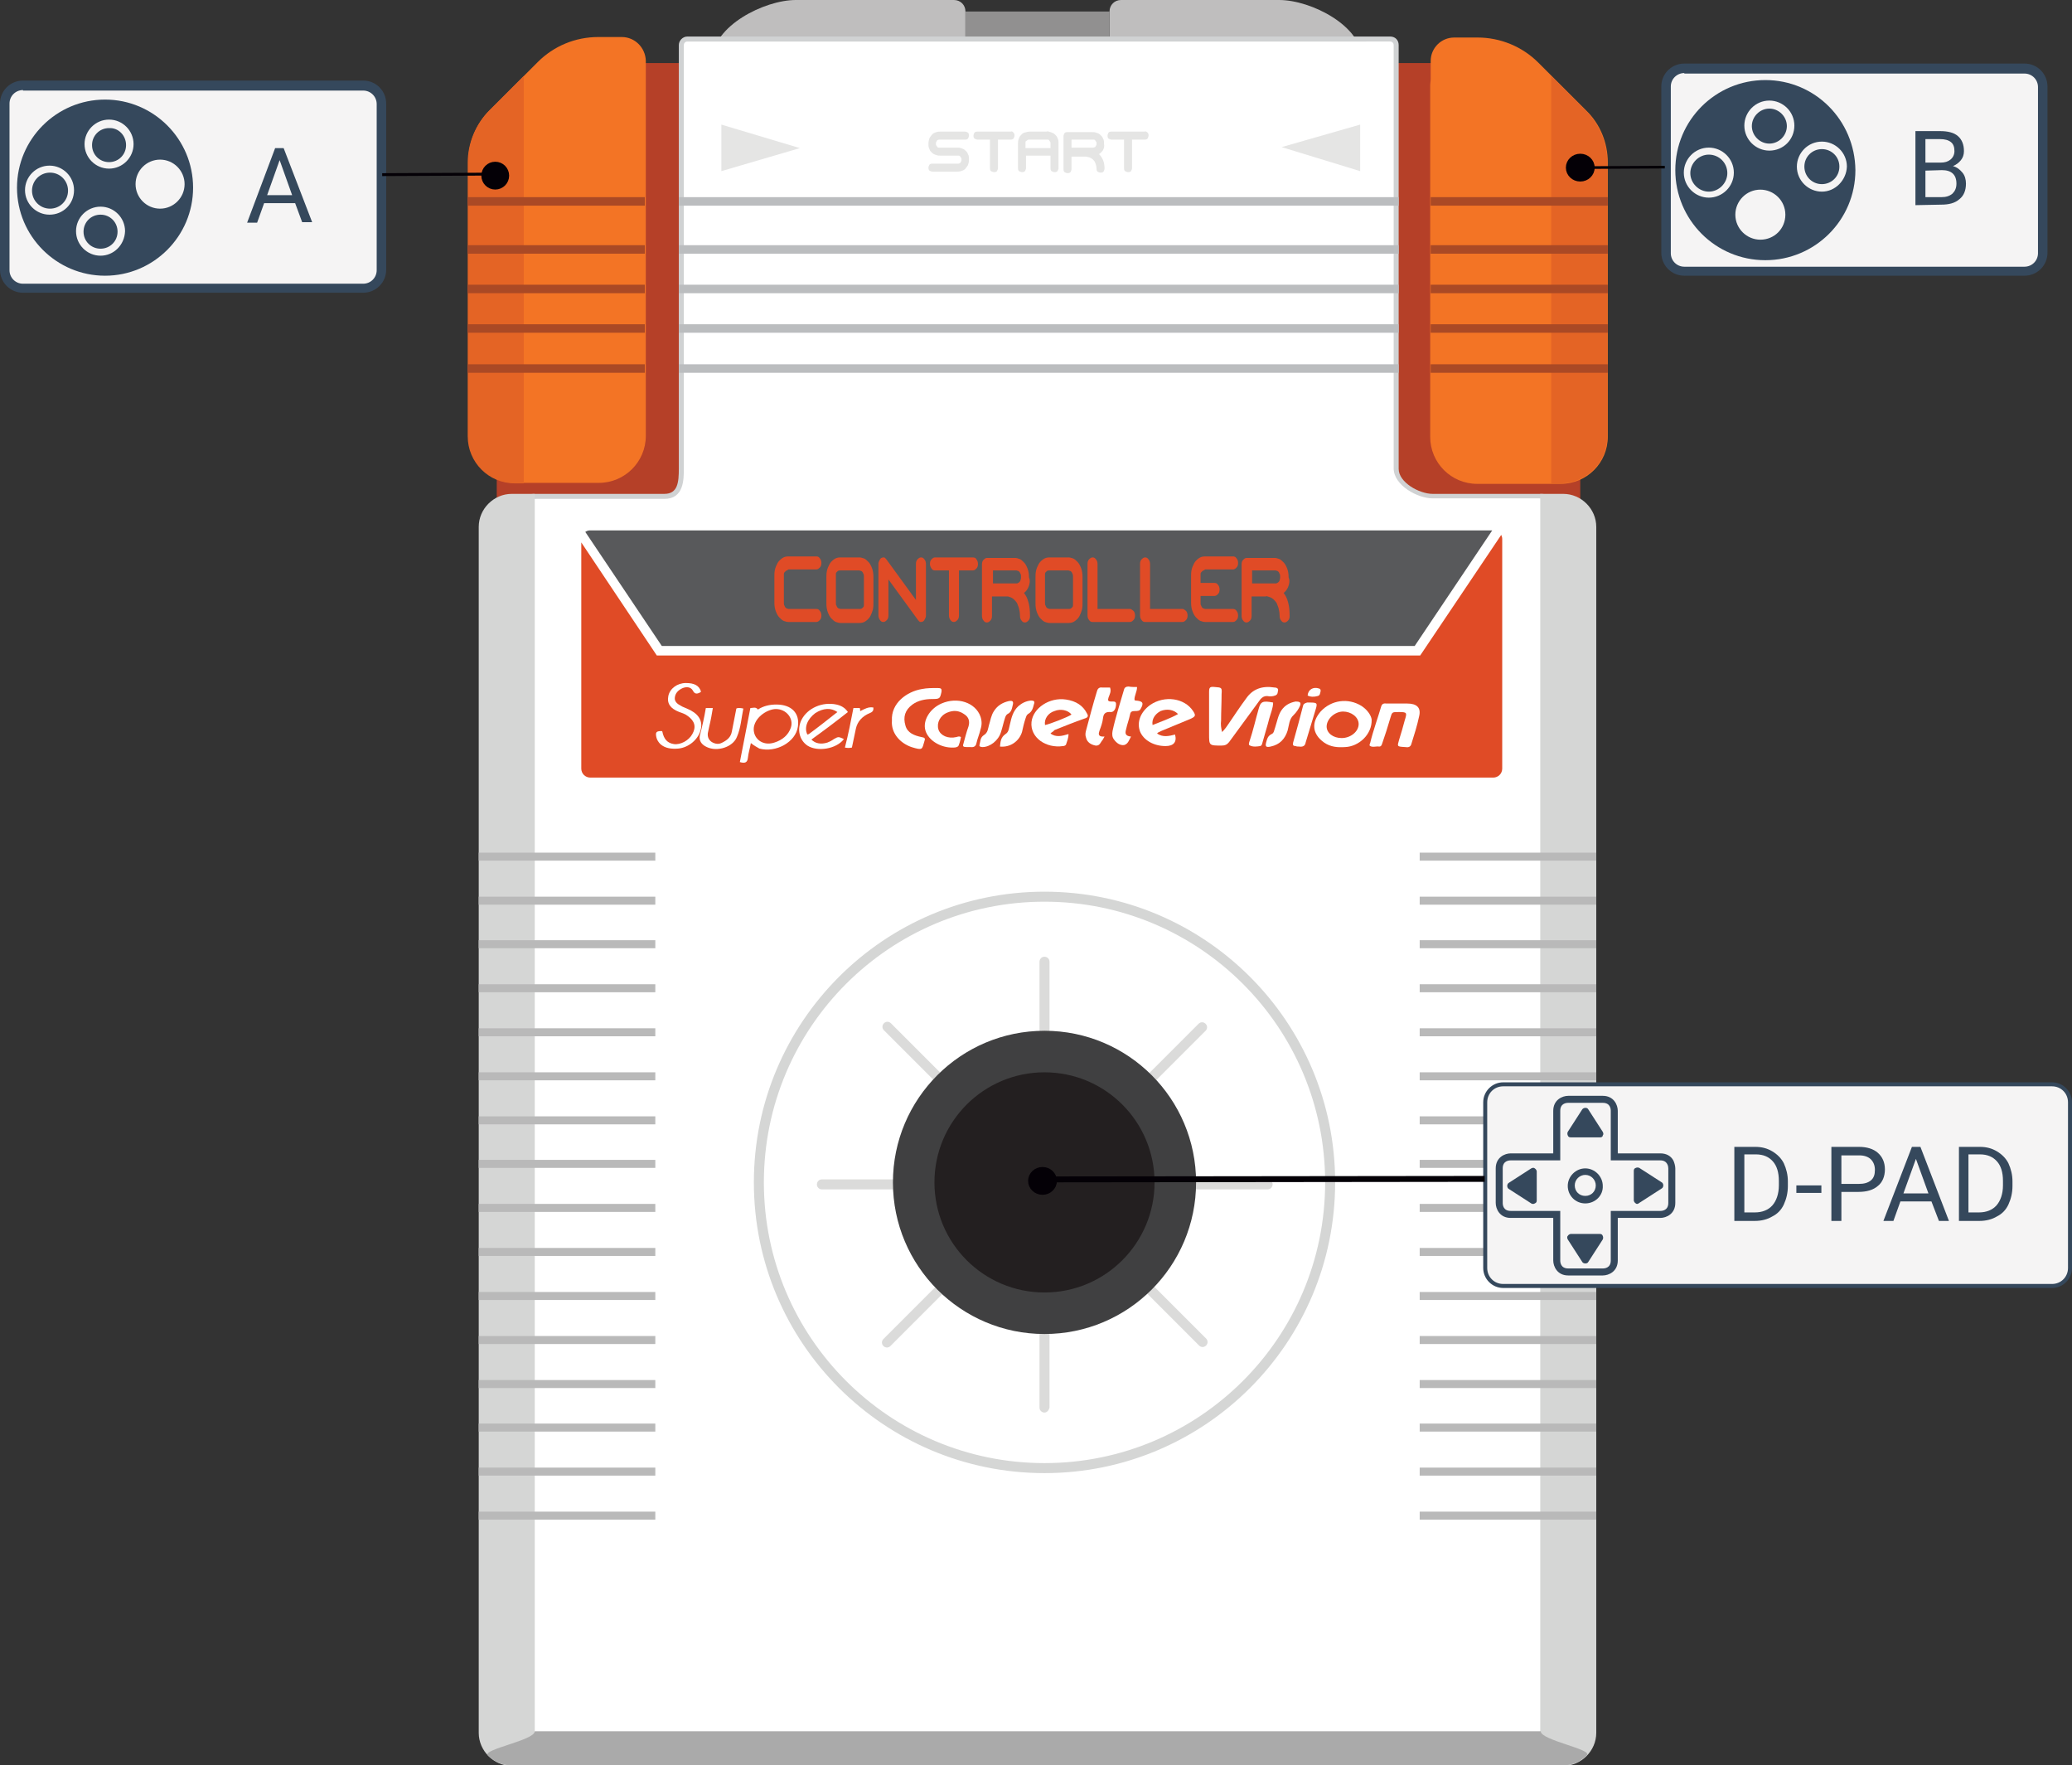 <svg enable-background="new 0 0 414.2 352.8" viewBox="0 0 414.2 352.8" xmlns="http://www.w3.org/2000/svg" xmlns:xlink="http://www.w3.org/1999/xlink"><rect x="0" y="0" width="414.2" height="352.8" fill="#333333" stroke="none"/><clipPath id="a"><path d="m3.3 19.9h35.2v35.2h-35.2z"/></clipPath><clipPath id="b"><path d="m3.3 19.9h35.2v35.2h-35.2z"/></clipPath><clipPath id="c"><path d="m3.3 19.9h35.2v35.2h-35.2z"/></clipPath><clipPath id="d"><path d="m3.3 19.9h35.2v35.2h-35.2z"/></clipPath><clipPath id="e"><path d="m334.8 16h36v36h-36z"/></clipPath><clipPath id="f"><path d="m334.8 16h36v36h-36z"/></clipPath><clipPath id="g"><path d="m334.8 16h36v36h-36z"/></clipPath><clipPath id="h"><path d="m334.8 16h36v36h-36z"/></clipPath><path d="m296 42.3v-29.7h-177.2v20.8h-19.5v80.2c0 5.9 5.3 10.7 11.7 10.7h193.2c6.4 0 11.7-4.8 11.7-10.7v-71.3z" fill="#b54028"/><path d="m317.1 22.1-9.6-9.6c-3.2-3.2-7.6-5-12.1-5-.1 0-.2 0-.4 0-.1 0-.1 0-.2 0h-4.1c-2.6 0-4.7 2.1-4.7 4.7v3.6c0 .4-.1.8-.1 1.2v70.3c0 5.2 4.2 9.4 9.4 9.4h16.7c5.2 0 9.4-4.2 9.4-9.4v-54.9c0-3.8-1.5-7.6-4.3-10.3z" fill="#f37425"/><path d="m124.3 7.4h-4.1c-.1 0-.1 0-.2 0s-.3 0-.4 0c-4.6 0-8.9 1.8-12.1 5l-9.6 9.6c-2.7 2.7-4.3 6.5-4.3 10.4v54.7c0 5.2 4.2 9.4 9.4 9.4h16.7c5.2 0 9.4-4.2 9.4-9.4v-64.3-6-4.7c-.1-2.6-2.2-4.7-4.8-4.7z" fill="#f37425"/><path d="m104.7 15.2-6.9 6.9c-2.7 2.7-4.3 6.5-4.3 10.4v54.7c0 5.2 4.2 9.4 9.4 9.4h1.8z" fill="#e46425"/><path d="m255.7 0h-15.4-15.7-.5c-1.3 0-2.3 1-2.3 2.3v8.3h-28.8v-8.3c0-1.3-1-2.3-2.3-2.3h-.5-15.7-15.4c-6.4 0-16.6 5.3-16.6 11.7v6.8c0 6.4 5.3 11.7 11.7 11.7h106.3c6.4 0 11.7-5.3 11.7-11.7v-6.8c.1-6.4-10-11.7-16.5-11.7z" fill="#bfbebe"/><path d="m193 2.3h28.8v8.3h-28.8z" fill="#919090"/><path d="m107.2 352.3c-6 0-10.9-4.9-10.9-10.9v-231.3c0-6 4.9-10.9 10.9-10.9h25.6c3.4 0 3.4-3.4 3.4-5.6v-84.6c0-.7.5-1.2 1.2-1.2h140.5c.7 0 1.2.5 1.2 1.2v84.7c0 3.1 4.4 5.5 7.3 5.5h21.3c6 0 10.9 4.9 10.9 10.9v231.3c0 6-4.9 10.9-10.9 10.9z" fill="#fff"/><path d="m277.9 8.3c.4 0 .7.3.7.7v8 5.4 71.2c0 3.4 4.8 6 7.8 6h21.3c5.8 0 10.4 4.7 10.4 10.4v231.3c0 5.8-4.7 10.4-10.4 10.4h-200.5c-5.8 0-10.4-4.7-10.4-10.4v-231.2c0-5.8 4.7-10.4 10.4-10.4h25.6c3.9 0 3.9-3.8 3.9-6.1v-71.2-5.4-8c0-.4.3-.7.7-.7h8.1 124.4zm0-1h-8.1-124.3-8.1c-.9 0-1.7.8-1.7 1.7v8 5.4 71.2c0 2.8-.2 5.1-2.9 5.1h-25.6c-6.3 0-11.4 5.2-11.4 11.4v231.3c0 6.3 5.2 11.4 11.4 11.4h200.5c6.3 0 11.4-5.2 11.4-11.4v-231.3c0-6.3-5.2-11.4-11.4-11.4h-21.3c-2.7 0-6.8-2.3-6.8-5v-71.2-5.5-8c0-1-.7-1.7-1.7-1.7z" fill="#d0d2d3"/><path d="m106.9 98.7h-4.6c-3.6 0-6.6 3-6.6 6.6v241c0 3.6 3 6.6 6.6 6.6h4.6z" fill="#d5d6d5"/><path d="m310.1 15.2 6.9 6.9c2.7 2.7 4.3 6.5 4.3 10.4v54.7c0 5.2-4.2 9.4-9.4 9.4h-1.8z" fill="#e46425"/><path d="m307.9 98.7h4.6c3.6 0 6.6 3 6.6 6.6v241c0 3.6-3 6.6-6.6 6.6h-4.6z" fill="#d5d6d5"/><path d="m308 346h-99.1-2.9-99.1c0 1.8-10.5 3.6-9.4 4.8 1.2 1.2 2.9 2 4.7 2h103.8 2.8 103.7c1.9 0 3.5-.8 4.7-2 1.3-1.2-9.2-3-9.2-4.8z" fill="#aaa"/><path d="m93.5 39.4h35.4v1.7h-35.4z" fill="#aa4925"/><path d="m93.5 49h35.4v1.7h-35.4z" fill="#aa4925"/><path d="m93.5 56.9h35.4v1.7h-35.4z" fill="#aa4925"/><path d="m93.5 64.8h35.4v1.7h-35.4z" fill="#aa4925"/><path d="m93.5 72.8h35.4v1.7h-35.4z" fill="#aa4925"/><g fill="#b9b9b9"><path d="m95.7 170.4h35.3v1.6h-35.3z"/><path d="m283.8 170.4h35.3v1.6h-35.3z"/><path d="m95.7 179.2h35.3v1.6h-35.3z"/><path d="m283.8 179.2h35.3v1.6h-35.3z"/><path d="m95.7 187.9h35.3v1.6h-35.3z"/><path d="m283.8 187.9h35.3v1.6h-35.3z"/><path d="m95.7 196.7h35.3v1.6h-35.3z"/><path d="m283.8 196.7h35.3v1.6h-35.3z"/><path d="m95.7 205.5h35.3v1.6h-35.3z"/><path d="m283.8 205.5h35.3v1.6h-35.3z"/><path d="m95.7 214.3h35.3v1.6h-35.3z"/><path d="m283.8 214.3h35.3v1.6h-35.3z"/><path d="m95.7 223.1h35.3v1.6h-35.3z"/><path d="m283.8 223.1h35.3v1.6h-35.3z"/><path d="m95.7 231.8h35.3v1.6h-35.3z"/><path d="m283.8 231.8h35.3v1.6h-35.3z"/><path d="m95.7 240.6h35.3v1.6h-35.3z"/><path d="m283.8 240.6h35.3v1.6h-35.3z"/><path d="m95.7 249.4h35.3v1.6h-35.3z"/><path d="m283.8 249.4h35.3v1.6h-35.3z"/><path d="m95.7 258.2h35.3v1.6h-35.3z"/><path d="m283.8 258.2h35.3v1.6h-35.3z"/><path d="m95.7 267h35.3v1.6h-35.3z"/><path d="m283.8 267h35.3v1.6h-35.3z"/><path d="m95.7 275.8h35.3v1.6h-35.3z"/><path d="m283.8 275.8h35.3v1.6h-35.3z"/><path d="m95.7 284.5h35.3v1.6h-35.3z"/><path d="m283.8 284.5h35.3v1.6h-35.3z"/><path d="m95.7 293.3h35.3v1.6h-35.3z"/><path d="m283.8 293.3h35.3v1.6h-35.3z"/><path d="m95.7 302.1h35.3v1.6h-35.3z"/><path d="m283.8 302.1h35.3v1.6h-35.3z"/></g><path d="m135.7 39.4h143.9v1.7h-143.9z" fill="#bbbdbf"/><path d="m135.7 49h143.9v1.7h-143.9z" fill="#bbbdbf"/><path d="m135.7 56.9h143.9v1.7h-143.9z" fill="#bbbdbf"/><path d="m135.7 64.8h143.9v1.7h-143.9z" fill="#bbbdbf"/><path d="m135.7 72.8h143.9v1.7h-143.9z" fill="#bbbdbf"/><path d="m286 39.4h35.4v1.7h-35.4z" fill="#aa4925"/><path d="m286 49h35.4v1.7h-35.4z" fill="#aa4925"/><path d="m286 56.9h35.4v1.7h-35.4z" fill="#aa4925"/><path d="m286 64.8h35.4v1.7h-35.4z" fill="#aa4925"/><path d="m286 72.8h35.4v1.7h-35.4z" fill="#aa4925"/><circle cx="208.8" cy="236.3" fill="none" r="57.1" stroke="#d5d6d5" stroke-miterlimit="10" stroke-width="2"/><path d="m208.8 282.3c-.5 0-1-.4-1-1v-89.1c0-.5.4-1 1-1 .5 0 1 .4 1 1v89.1c-.1.5-.5 1-1 1z" fill="#dbdbda"/><path d="m163.3 236.7c0-.5.4-1 1-1h89.1c.5 0 1 .4 1 1 0 .5-.4 1-1 1h-89.1c-.5 0-1-.4-1-1z" fill="#dbdbda"/><path d="m176.7 204.5c.4-.4 1-.4 1.4 0l63 63c.4.4.4 1 0 1.4-.4.4-1 .4-1.4 0l-63-63c-.4-.4-.4-1 0-1.4z" fill="#dbdbda"/><path d="m241 204.6c.4.4.4 1 0 1.4l-63 63c-.4.4-1 .4-1.4 0-.4-.4-.4-1 0-1.4l63-63c.4-.4 1-.4 1.4 0z" fill="#dbdbda"/><circle cx="208.8" cy="236.3" fill="#404041" r="30.3"/><circle cx="208.8" cy="236.3" fill="#231f20" r="22"/><path d="m282.8 129.1 15.5-23.1h-180.4c-.3 0-.6.1-.9.3l15.3 22.8z" fill="#58595b"/><path d="m283.9 131h-152.6l-15.1-22.6v45.2c0 1 .8 1.8 1.8 1.8h180.5c1 0 1.8-.8 1.8-1.8v-45.9c0-.3-.1-.6-.2-.8z" fill="#e04b26"/><path d="m157.1 114.1c-.1.1-.2.2-.3.3s-.1.3-.1.4v.4 5.2c0 .3 0 .5.1.6.1.2.1.3.2.4s.2.2.3.2.2.1.3.1h5.6c.3 0 .5.1.7.4.2.2.3.6.3.9 0 .4-.1.7-.3.9s-.4.4-.7.4h-5.6c-.3 0-.6-.1-.9-.2s-.6-.4-.9-.7-.5-.7-.7-1.2-.3-1.1-.3-1.8v-5.2c0-.4 0-.8.1-1.3s.3-.9.5-1.3.5-.7.9-1 .8-.4 1.3-.4h5.6c.3 0 .5.1.7.4.2.2.3.6.3.9 0 .4-.1.7-.3.9s-.4.4-.7.4h-5.6c-.2.2-.4.2-.5.3z" fill="#e04b26"/><path d="m172.7 111.6c.3.1.6.4.9.7s.5.7.7 1.2.3 1.1.3 1.8v5.2c0 .4 0 .8-.1 1.3-.1.4-.3.9-.5 1.3s-.5.7-.9 1-.8.4-1.3.4h-3.8c-.3 0-.6-.1-.9-.2s-.6-.4-.9-.7-.5-.7-.7-1.2-.3-1.1-.3-1.8v-5.2c0-.4 0-.8.1-1.3s.3-.9.5-1.3.5-.7.9-1 .8-.4 1.3-.4h3.8c.3 0 .6.1.9.2zm0 8.9v-5.2c0-.3 0-.5-.1-.6-.1-.2-.1-.3-.2-.4s-.2-.2-.3-.2-.2-.1-.3-.1h-3.8c-.2 0-.3 0-.5.1-.1.1-.2.2-.3.3s-.1.3-.1.4v.4 5.2c0 .3 0 .5.1.6.1.2.1.3.2.4s.2.2.3.2.2.1.3.1h3.8c.2 0 .3 0 .5-.1.1-.1.2-.2.3-.3s.1-.3.1-.4c0-.2 0-.3 0-.4z" fill="#e04b26"/><path d="m184.8 111.8c.2.2.3.6.3.9v10.3c0 .3-.1.5-.2.7s-.2.4-.4.5-.4.1-.5.1c-.2 0-.3-.2-.5-.4l-5.9-8.1v7.2c0 .4-.1.7-.3.9s-.4.4-.7.4-.5-.1-.7-.4-.3-.6-.3-.9v-10.3c0-.3.1-.5.2-.7s.2-.4.4-.5.4-.1.5-.1c.2 0 .3.2.5.4l5.9 8.1v-7.2c0-.4.1-.7.3-.9s.4-.4.7-.4.5.1.7.4z" fill="#e04b26"/><path d="m195.2 111.8c.2.2.3.6.3.9 0 .4-.1.7-.3.9s-.4.4-.7.4h-2.8v9c0 .4-.1.7-.3.9s-.4.4-.7.4-.5-.1-.7-.4c-.2-.2-.3-.6-.3-.9v-9h-2.8c-.3 0-.5-.1-.7-.4s-.3-.6-.3-.9c0-.4.1-.7.3-.9s.4-.4.7-.4h7.5c.4 0 .7.1.8.4z" fill="#e04b26"/><path d="m205.6 117.3c-.2.5-.5.9-.9 1.2.4.5.7 1.1.9 1.9.2.7.3 1.6.3 2.7 0 .4-.1.7-.3.9s-.4.4-.7.4-.5-.1-.7-.4c-.2-.2-.3-.6-.3-.9 0-.6-.1-1.1-.2-1.5s-.3-.8-.4-1.1c-.2-.3-.4-.5-.6-.7s-.4-.3-.6-.4-.4-.1-.6-.2c-.2 0-.3 0-.4 0h-2.8v3.9c0 .4-.1.7-.3.9s-.4.4-.7.4-.5-.1-.7-.4c-.2-.2-.3-.6-.3-.9v-10.3c0-.4.1-.7.3-.9s.4-.4.7-.4h5.6c.3 0 .6.1.9.2s.6.4.9.7.5.7.7 1.2.3 1.1.3 1.8c.3.7.1 1.4-.1 1.9zm-2.4-.7c.1 0 .2 0 .3-.1.1 0 .2-.1.3-.2s.2-.2.2-.4c.1-.2.1-.4.1-.6 0-.3 0-.5-.1-.6-.1-.2-.1-.3-.2-.4s-.2-.2-.3-.2-.2-.1-.3-.1h-4.7v2.6z" fill="#e04b26"/><path d="m214.5 111.6c.3.1.6.4.9.7s.5.7.7 1.2.3 1.1.3 1.8v5.2c0 .4 0 .8-.1 1.3-.1.4-.3.9-.5 1.3s-.5.7-.9 1-.8.4-1.3.4h-3.8c-.3 0-.6-.1-.9-.2s-.6-.4-.9-.7-.5-.7-.7-1.2-.3-1.1-.3-1.8v-5.2c0-.4 0-.8.1-1.3s.3-.9.5-1.3.5-.7.9-1 .8-.4 1.3-.4h3.8c.3 0 .6.1.9.2zm0 8.9v-5.2c0-.3 0-.5-.1-.6-.1-.2-.1-.3-.2-.4s-.2-.2-.3-.2-.2-.1-.3-.1h-3.8c-.2 0-.3 0-.5.1-.1.1-.2.2-.3.3s-.1.3-.1.4v.4 5.2c0 .3 0 .5.1.6.1.2.1.3.2.4s.2.2.3.2.2.1.3.1h3.8c.2 0 .3 0 .5-.1.1-.1.2-.2.3-.3s.1-.3.1-.4c0-.2 0-.3 0-.4z" fill="#e04b26"/><path d="m226.6 122.1c.2.2.3.6.3.9 0 .4-.1.7-.3.9s-.4.4-.7.4h-7.5c-.3 0-.5-.1-.7-.4-.2-.2-.3-.6-.3-.9v-10.3c0-.4.1-.7.3-.9s.4-.4.7-.4.5.1.7.4c.2.2.3.6.3.9v9h6.6c.2.1.4.2.6.4z" fill="#e04b26"/><path d="m237.1 122.1c.2.2.3.6.3.9 0 .4-.1.7-.3.9s-.4.4-.7.4h-7.5c-.3 0-.5-.1-.7-.4-.2-.2-.3-.6-.3-.9v-10.3c0-.4.1-.7.3-.9s.4-.4.7-.4.5.1.7.4c.2.2.3.6.3.9v9h6.6c.2.1.4.2.6.4z" fill="#e04b26"/><path d="m240.4 114.1c-.1.1-.2.2-.3.3s-.1.3-.1.4v.4 1.3h2.8c.3 0 .5.1.7.4.2.2.3.6.3.9 0 .4-.1.7-.3.9s-.4.4-.7.4h-2.8v1.3c0 .3 0 .5.1.6.1.2.1.3.2.4s.2.2.3.2.2.1.3.1h5.6c.3 0 .5.1.7.4.2.2.3.6.3.9 0 .4-.1.7-.3.9s-.4.4-.7.4h-5.6c-.3 0-.6-.1-.9-.2s-.6-.4-.9-.7-.5-.7-.7-1.2-.3-1.1-.3-1.8v-5.2c0-.4 0-.8.1-1.3s.3-.9.5-1.3.5-.7.9-1 .8-.4 1.3-.4h5.6c.3 0 .5.1.7.4.2.2.3.6.3.9 0 .4-.1.7-.3.9s-.4.4-.7.4h-5.6c-.2.2-.4.2-.5.3z" fill="#e04b26"/><path d="m257.5 117.3c-.2.5-.5.9-.9 1.2.4.5.7 1.1.9 1.9.2.7.3 1.6.3 2.7 0 .4-.1.7-.3.9s-.4.4-.7.4-.5-.1-.7-.4c-.2-.2-.3-.6-.3-.9 0-.6-.1-1.1-.2-1.5s-.3-.8-.4-1.1c-.2-.3-.4-.5-.6-.7s-.4-.3-.6-.4-.4-.1-.6-.2-.3 0-.4 0h-2.8v3.9c0 .4-.1.7-.3.9s-.4.4-.7.4-.5-.1-.7-.4c-.2-.2-.3-.6-.3-.9v-10.3c0-.4.1-.7.3-.9s.4-.4.7-.4h5.6c.3 0 .6.1.9.2s.6.4.9.7.5.7.7 1.2.3 1.1.3 1.8c.3.7.1 1.4-.1 1.9zm-2.5-.7c.1 0 .2 0 .3-.1.1 0 .2-.1.3-.2s.2-.2.2-.4c.1-.2.1-.4.1-.6 0-.3 0-.5-.1-.6-.1-.2-.1-.3-.2-.4s-.2-.2-.3-.2-.2-.1-.3-.1h-4.7v2.6z" fill="#e04b26"/><path d="m244.3 146.3c.6-.6 1-1.2 1.4-1.8 1.1-1.6 2.2-3.3 3.4-4.9 1.3-1.9 3.2-2.6 5.7-2.2.3 0 .7.1.7.5-.1.4 0 .9-.6 1.1-.5.2-1.1.2-1.6.1-.6 0-.9.2-1.3.6-2.1 2.9-4.2 5.7-6.3 8.6-.4.5-.8.7-1.5.7-2.5 0-2.5 0-2.5-2.3 0-2.8 0-5.6 0-8.4 0-1 .2-1.1 1.2-1 1.3.1 1.4.1 1.3 1.4 0 1.8-.1 3.5-.1 5.3-.1.8 0 1.5.2 2.3z" fill="#fff"/><path d="m192.1 147.3c-.1.5-.2 1-.4 1.5-.1.5-.6.6-1.1.6-2.5.1-5-1.4-5.6-3.4s.9-4.4 3.2-5.4c3.2-1.4 6.8-.2 7.8 2.6.3.9.3 1.7 0 2.6-.2.9-.6 1.8-.8 2.7-.1.6-.5.9-1.2.8-.3 0-.5 0-.8 0-.7 0-.8-.2-.6-.7.3-1.1.6-2.3 1-3.4.3-1 .1-1.9-.9-2.5-1-.7-2.1-.8-3.3-.3-1.5.6-2.2 2.1-1.8 3.4.4 1.2 1.9 1.9 3.6 1.5.3-.1.6-.2.9 0z" fill="#fff"/><path d="m231.3 146.6c1.2.8 2.4.5 3.6.2.4 1.5-.3 2.3-1.9 2.3-2.4 0-4.4-1.2-5.1-2.9-.7-1.9.1-3.9 2-5.3 2.9-2 6.9-1.4 8.6 1.2.6.9.5 1.1-.6 1.6-1.9.8-3.9 1.6-5.8 2.4-.3.2-.6.2-.8.5zm-.9-1.7c1.7-.7 3.5-1.3 5.1-2.2-.9-.9-2.2-1.1-3.5-.6-1.1.6-1.8 1.6-1.6 2.8z" fill="#fff"/><path d="m210 146.6c1.1.8 2.3.5 3.6.1 0 .8-.3 1.5-.5 2.1-.1.2-.4.3-.6.3-3.4.5-6.6-1.7-6.3-4.8.3-2.8 3.6-5 6.9-4.5 2 .3 3.4 1.2 4.2 2.8.3.5.2.8-.5 1-2 .7-4 1.5-6 2.3-.3.4-.6.4-.8.7zm-1.1-1.7c1-.2 4.6-1.6 5.3-2.1-.7-.9-2.2-1.2-3.4-.7-1.3.4-2.1 1.6-1.9 2.8z" fill="#fff"/><path d="m274.2 143.8c.1 3-2.6 5.4-5.3 5.5-1.5.1-2.9 0-4.2-.9-2.4-1.7-2.6-4-.7-6.2 2.1-2.3 5.5-2.8 8.2-1.1 1.2.8 1.9 1.9 2 2.7zm-6 3.7c1.8 0 3.4-1.3 3.4-2.8 0-1.4-1.5-2.5-3.1-2.5-1.7 0-3.3 1.5-3.3 3 0 1.3 1.3 2.3 3 2.3z" fill="#fff"/><path d="m279.6 142.3c-1.4 0-1.3 0-1.7 1.3-.5 1.7-1 3.3-1.6 5-.1.3-.2.6-.6.6-.6-.1-1.2.2-1.8-.1-.2-.1-.1-.4 0-.6.6-2.5 1.5-4.9 2.2-7.3.1-.4.4-.7 1-.6h4.2c1.9 0 2.8.8 2.4 2.5-.4 1.9-1 3.8-1.6 5.7-.2.5-.6.6-1.2.5-1.7-.1-1.6-.1-1.2-1.5.4-1.3.8-2.6 1.1-3.8.5-1.6.5-1.7-1.2-1.7z" fill="#fff"/><path d="m178.3 144c-.2-3.5 3-5.8 6-6.3 1-.2 2-.2 3.1-.2.7 0 .9.1.8.8-.3 1.3-.3 1.4-1.9 1.4-1.4 0-2.8.3-3.9 1.1-1.5 1.1-1.9 2.5-1.4 4.2.4 1.5 1.8 2 3.2 2.3.7.1.8.3.6.8-.5 1.7-.3 1.9-2.6 1.2-2.3-.8-4.1-2.8-3.9-5.3z" fill="#fff"/><path d="m150.1 148.5c-.2 1.1-.5 2-.6 3-.1.9-.6 1.1-1.6.8.7-3.6 1.4-7.2 2.1-10.8.5 0 1.1-.3 1.5.3 1.1-.7 2.3-1 3.7-1 3 0 4.7 1.7 4.3 4.4-.4 3.1-4.4 5.3-7.7 4.4-.5-.3-1.1-.6-1.7-1.1zm5-6.8c-1.5 0-4 1.4-4.4 3.6-.3 2.2 1.7 3.9 4.1 3.1 1.6-.5 2.8-1.5 3.3-3 .6-1.8-.9-3.7-3-3.7z" fill="#fff"/><path d="m168.7 147.7c-1.5 2-5.3 2.6-7.3 1.3-1.6-1.1-2.1-3.2-1.2-5.1 1.2-2.4 4.2-3.7 7-3.1.9.2 1.7.6 2.3 1.5-2.4 1.9-4.8 3.7-7.3 5.5.8.8 1.9 1 3.2.6.5-.2.9-.4 1.3-.7.9-.5.9-.5 2 0zm-7.3-.9c.1 0 .2-.1.3-.1 1.9-1.4 3.8-2.9 5.7-4.4-1.3-.9-2.8-.8-4.4.2-1.6 1.2-2.3 2.9-1.6 4.3z" fill="#fff"/><path d="m220.8 147.2c-.2.4-.3.5-.4.7-.4.4-.5 1.2-1.4 1.1-1-.2-1.7-.7-1.9-1.6-.2-.5-.1-1 0-1.4.7-2.6 1.4-5.3 2.2-7.9.1-.4.4-.8 1-.7h1.6c.3.8-.1 1.4-.3 2s-.1.8.6.8c.4 0 .9-.1.9.5 0 .9-.4 1.6-1 1.6-1.1-.1-1.5.3-1.6 1.2s-.4 1.7-.7 2.5c-.2.6-.4 1.3 1 1.2z" fill="#fff"/><path d="m227.3 137.3c0 1-.6 1.8-.5 2.6.1.1.1.1.2.1 1.5.1 1.7.5 1 1.7-.2.4-.7.4-1.1.4-.6 0-.9.1-1 .7-.2 1-.6 2-.8 3-.2.7-.2 1.3 1 1.4-.4.7-.6 1.5-1.4 1.7-.8.1-1.5-.4-2-1.1-.4-.5-.4-1.1-.3-1.7.6-2.8 1.5-5.5 2.3-8.3.1-.4.4-.6.9-.6.5.1 1.1.1 1.7.1z" fill="#fff"/><path d="m140.1 138.3c-.7.4-1.2.5-1.6-.3-.4-.7-1.2-.8-2-.5-.9.4-1.5 1-1.6 1.9-.1.8.5 1.3 1.3 1.7.3.2.7.3 1.1.5 2.2.9 3.2 2.3 2.8 4.1-.4 2-2.4 3.7-4.5 3.9-1.3.1-2.6 0-3.6-.9-.4-.4-.7-.9-.8-1.4-.2-1 0-1.2 1.1-1.2 0 0 .1.1.1.1.3 1.5 1 2.3 2.3 2.5s3-.7 3.7-2c.8-1.4.5-2.6-.9-3.6-.5-.4-1.1-.6-1.7-.8-1.8-.7-2.5-1.7-2.2-3.2s1.8-2.6 3.5-2.6 2.6.5 3 1.6z" fill="#fff"/><path d="m199.9 149.2c.1-.9.1-1.8 1.1-2.5.7-.4.7-1.3.9-2 .3-1.3.6-2.6 1.7-3.6.7-.6 1.5-1 2.5-1.1.6 0 .8.2.6.7-.2.7-.3 1.5-1.2 2-.3.2-.4.6-.5.9-.3.9-.5 1.8-.7 2.7-.6 1.9-2.4 3.1-4.4 2.9z" fill="#fff"/><path d="m196.4 149.3c-.3 0-.7-.1-.6-.4.2-.7.1-1.5.9-2s.8-1.3 1-2c.3-.9.4-1.9 1-2.8.7-1.1 1.7-1.7 3-2 .6-.1.9 0 .8.6-.2.7-.2 1.6-1.1 2-.3.2-.4.5-.5.8-.3.9-.5 1.9-.8 2.8-.5 1.7-2.2 3-3.7 3z" fill="#fff"/><path d="m141.1 141.5h1.4c-.2 1.2-.4 2.4-.7 3.6-.1.5-.2.9-.3 1.4-.1.8.2 1.4.8 1.8.7.4 1.4.5 2.1.1 1-.5 1.7-1.1 1.9-2.2.3-1.5.6-3.1.9-4.6.4-.2.9-.1 1.4 0-.4 1.9-.5 3.9-1.3 5.7-.8 2-3.9 3-6 2-1.1-.5-1.6-1.3-1.4-2.3.5-1.9.9-3.7 1.2-5.5z" fill="#fff"/><path d="m259 140.2c.9 0 1.1.2.9.8-.3.7-.7 1.3-1.3 1.9-.9.8-.9 2-1.2 3.1-.5 1.6-1.5 2.8-3.4 3.2-.9.2-1.1 0-.9-.8.2-.7.3-1.3 1.1-1.7.5-.2.5-.8.7-1.3.4-1.2.6-2.5 1.3-3.5s1.7-1.5 2.8-1.7z" fill="#fff"/><path d="m259.7 149.2c-.2 0-.5 0-.7-.1-.5 0-.6-.2-.5-.7.7-2.5 1.4-5 2-7.4.1-.4.5-.5.8-.6h.5c1.5 0 1.6.1 1.2 1.4-.7 2.2-1.3 4.4-2 6.6-.1.7-.6.9-1.3.8z" fill="#fff"/><path d="m254.5 140.4c0 1.1-.5 2.2-.8 3.3-.4 1.6-.9 3.1-1.3 4.6-.1.3-.1.7-.5.8-.6.1-1.4.2-2-.1-.4-.1-.2-.6-.1-.9.7-2.1 1.2-4.3 1.8-6.4.4-1.5.8-1.7 2.9-1.3z" fill="#fff"/><path d="m170.6 141.5h1.2c.3.1 0 .4.2.6.8-.4 1.6-.9 2.6-.7 0 .5 0 .8-.7 1.1-1.5.6-2.5 1.7-2.8 3.1-.3 1.3-.5 2.5-.8 3.8-.5.1-.9.1-1.4 0 .7-2.7 1.2-5.3 1.7-7.9z" fill="#fff"/><path d="m261.4 139c.1-1.2 1.1-1.8 2.3-1.4.3.1.3.3.3.5-.1.4-.1.9-.6 1-.7.2-1.4.2-2-.1z" fill="#fff"/><path d="m187.7 27.9c-.1 0-.2.1-.3.1-.1.1-.1.1-.2.3-.1.1-.1.2-.1.4s0 .3.1.4.1.2.2.3.2.1.3.1h.3 3.3c.2 0 .5 0 .8.1s.6.2.8.4.5.4.6.8c.2.3.2.7.2 1.1 0 .5-.1.8-.2 1.1-.2.3-.4.6-.6.8s-.5.3-.8.4-.6.1-.8.1h-4.9c-.2 0-.4-.1-.6-.2-.2-.2-.2-.4-.2-.6s.1-.4.2-.6c.2-.2.4-.2.6-.2h4.9.3c.1 0 .2-.1.3-.1.1-.1.1-.1.2-.3.1-.1.1-.2.1-.4s0-.3-.1-.4-.1-.2-.2-.3-.2-.1-.3-.1-.2 0-.3 0h-3.3c-.3 0-.5 0-.8-.1s-.6-.2-.8-.4-.5-.4-.6-.8c-.2-.3-.2-.7-.2-1.1s.1-.8.2-1.1c.2-.3.4-.6.6-.8s.5-.3.8-.4.6-.1.8-.1h4.9c.2 0 .4.1.6.2.2.2.2.4.2.6s-.1.4-.2.6c-.2.2-.4.2-.6.2h-4.9c-.1 0-.2 0-.3 0z" fill="#e5e5e4"/><path d="m202.6 26.5c.2.2.2.4.2.6s-.1.4-.2.6c-.2.2-.4.2-.6.2h-2.5v5.7c0 .2-.1.4-.2.6-.2.2-.4.2-.6.2s-.4-.1-.6-.2c-.2-.2-.2-.4-.2-.6v-5.7h-2.5c-.2 0-.4-.1-.6-.2-.2-.2-.2-.4-.2-.6s.1-.4.2-.6c.2-.2.4-.2.6-.2h6.6c.3-.1.4 0 .6.2z" fill="#e5e5e4"/><path d="m210 26.4c.3.1.6.2.8.4s.5.4.6.8c.2.3.2.7.2 1.1v4.9c0 .2-.1.4-.2.6-.2.2-.4.2-.6.2s-.4-.1-.6-.2c-.2-.2-.2-.4-.2-.6v-2.5h-4.9v2.5c0 .2-.1.4-.2.6-.2.2-.4.2-.6.2s-.4-.1-.6-.2c-.2-.2-.2-.4-.2-.6v-4.9c0-.2 0-.5.1-.8s.2-.6.4-.8.4-.5.8-.6.7-.2 1.1-.2h3.3c.2-.1.5 0 .8.1zm0 3.1v-.8c0-.2 0-.3-.1-.4s-.1-.2-.2-.3-.2-.1-.3-.1-.2 0-.3 0h-3.3c-.2 0-.3 0-.4.1s-.2.1-.3.2-.1.2-.1.3v.3.8h5z" fill="#e5e5e4"/><path d="m220.5 30c-.2.3-.5.6-.8.8.3.3.6.7.8 1.2s.3 1 .3 1.7c0 .2-.1.4-.2.6-.2.2-.4.2-.6.2s-.4-.1-.6-.2c-.2-.2-.2-.4-.2-.6 0-.4-.1-.7-.2-1s-.2-.5-.4-.7-.3-.3-.5-.4-.4-.2-.6-.2c-.2-.1-.3-.1-.5-.1-.1 0-.3 0-.3 0h-2.5v2.5c0 .2-.1.4-.2.6-.2.2-.4.2-.6.2s-.4-.1-.6-.2c-.2-.2-.2-.4-.2-.6v-6.6c0-.2.1-.4.2-.6.2-.2.4-.2.6-.2h4.9c.2 0 .5 0 .8.1s.6.2.8.4.5.4.6.8c.2.3.2.7.2 1.1.1.4 0 .8-.2 1.2zm-2.2-.5h.3c.1 0 .2-.1.3-.1.1-.1.1-.1.2-.3.1-.1.1-.2.1-.4s0-.3-.1-.4-.1-.2-.2-.3-.2-.1-.3-.1-.2 0-.3 0h-4.1v1.6z" fill="#e5e5e4"/><path d="m229.4 26.5c.2.2.2.4.2.6s-.1.4-.2.6c-.2.2-.4.2-.6.2h-2.5v5.7c0 .2-.1.4-.2.6-.2.2-.4.2-.6.2s-.4-.1-.6-.2c-.2-.2-.2-.4-.2-.6v-5.7h-2.5c-.2 0-.4-.1-.6-.2-.2-.2-.2-.4-.2-.6s.1-.4.2-.6c.2-.2.4-.2.6-.2h6.6c.2-.1.4 0 .6.2z" fill="#e5e5e4"/><path d="m144.2 34.2v-4.6-4.7l15.7 4.7z" fill="#e5e5e4"/><path d="m271.9 24.9v4.5 4.8l-15.7-4.8z" fill="#e5e5e4"/><path d="m72.6 17.1h-68c-2 0-3.6 1.6-3.6 3.6v33.2c0 2 1.6 3.6 3.6 3.6h68c2 0 3.6-1.6 3.6-3.6v-33.2c0-2-1.6-3.6-3.6-3.6" fill="#f5f4f4"/><path d="m4.6 17.1v1h68c1.5 0 2.7 1.2 2.7 2.7v33.2c0 1.5-1.2 2.7-2.7 2.7h-68c-1.5 0-2.7-1.2-2.7-2.7v-33.3c0-1.5 1.2-2.7 2.7-2.7l0-.9v-1c-2.5 0-4.6 2-4.6 4.6v33.2c0 2.5 2 4.6 4.6 4.6h68c2.5 0 4.6-2 4.6-4.6v-33.2c0-2.5-2-4.6-4.6-4.6h-68z" fill="#35485c"/><path d="m59 40.6h-6.2l-1.4 3.9h-2l5.6-14.9h1.7l5.7 14.8h-2zm-5.6-1.6h5l-2.5-7z" fill="#35485c"/><path clip-path="url(#a)" d="m32 41.7c-2.7 0-4.9-2.2-4.9-4.9s2.2-4.9 4.9-4.9 4.9 2.2 4.9 4.9-2.2 4.9-4.9 4.9m-10.2-8c-2.7 0-4.9-2.2-4.9-4.9s2.2-4.9 4.9-4.9 4.9 2.2 4.9 4.9-2.2 4.9-4.9 4.9m-1.7 17.4c-2.7 0-4.9-2.2-4.9-4.9s2.2-4.9 4.9-4.9 4.9 2.2 4.9 4.9c-.1 2.8-2.3 4.9-4.9 4.9m-10.2-8.2c-2.7 0-4.9-2.2-4.9-4.9s2.2-4.9 4.9-4.9 4.9 2.2 4.9 4.9c0 2.8-2.2 4.9-4.9 4.9m11.1-23c-9.7 0-17.6 7.9-17.6 17.6s7.9 17.6 17.6 17.6 17.6-7.9 17.6-17.6-7.9-17.6-17.6-17.6" fill="#35485c"/><path clip-path="url(#b)" d="m23.5 46.3c0 1.9-1.5 3.4-3.4 3.4s-3.4-1.5-3.4-3.4 1.5-3.4 3.4-3.4 3.4 1.5 3.4 3.4" fill="#35485c"/><path clip-path="url(#c)" d="m13.6 38.1c0 2-1.6 3.6-3.6 3.6s-3.6-1.6-3.6-3.6 1.6-3.6 3.6-3.6 3.6 1.6 3.6 3.6" fill="#35485c"/><path clip-path="url(#d)" d="m25.2 29c0 1.9-1.5 3.4-3.4 3.4s-3.4-1.5-3.4-3.4 1.5-3.4 3.4-3.4c1.9-.1 3.4 1.5 3.4 3.4" fill="#35485c"/><path d="m404.7 13.7h-68c-2 0-3.6 1.6-3.6 3.6v33.2c0 2 1.6 3.6 3.6 3.6h68c2 0 3.6-1.6 3.6-3.6v-33.2c0-2-1.6-3.6-3.6-3.6" fill="#f5f4f4"/><path d="m336.7 13.7v1h68c1.5 0 2.7 1.2 2.7 2.7v33.2c0 1.5-1.2 2.7-2.7 2.7h-68c-1.5 0-2.7-1.2-2.7-2.7v-33.3c0-1.5 1.2-2.7 2.7-2.7v-.9-1c-2.5 0-4.6 2-4.6 4.6v33.2c0 2.5 2 4.6 4.6 4.6h68c2.5 0 4.6-2 4.6-4.6v-33.2c0-2.5-2-4.6-4.6-4.6h-68z" fill="#35485c"/><path d="m382.9 41v-14.8h4.9c1.6 0 2.8.3 3.6 1s1.2 1.7 1.2 3c0 .7-.2 1.3-.6 1.8s-.9.9-1.6 1.2c.8.2 1.4.7 1.9 1.3s.7 1.4.7 2.2c0 1.3-.4 2.4-1.3 3.1-.9.8-2.1 1.1-3.7 1.1zm2-6.9v5.3h3.2c.9 0 1.6-.2 2.2-.7.5-.5.8-1.1.8-2 0-1.8-1-2.7-2.9-2.7zm0-1.6h3c.9 0 1.5-.2 2-.6s.8-1 .8-1.7c0-.8-.2-1.4-.7-1.8s-1.2-.6-2.2-.6h-2.9z" fill="#35485c"/><path clip-path="url(#e)" d="m364.2 38.3c-2.7 0-5-2.2-5-5 0-2.7 2.2-5 5-5 2.7 0 5 2.2 5 5-.1 2.7-2.3 5-5 5m-10.5-8.2c-2.7 0-5-2.2-5-5 0-2.7 2.2-5 5-5 2.7 0 5 2.2 5 5s-2.2 5-5 5m-1.8 17.8c-2.7 0-5-2.2-5-5 0-2.7 2.2-5 5-5 2.7 0 5 2.2 5 5s-2.2 5-5 5m-10.3-8.4c-2.7 0-5-2.2-5-5 0-2.7 2.2-5 5-5 2.7 0 5 2.2 5 5s-2.3 5-5 5m11.3-23.5c-9.9 0-18 8-18 18 0 9.9 8 18 18 18 9.9 0 18-8 18-18-.1-10-8.1-18-18-18" fill="#35485c"/><path clip-path="url(#f)" d="m367.7 33.3c0 2-1.6 3.5-3.5 3.5-2 0-3.5-1.6-3.5-3.5 0-2 1.6-3.5 3.5-3.5s3.5 1.5 3.5 3.5" fill="#35485c"/><path clip-path="url(#g)" d="m345.3 34.6c0 2-1.7 3.7-3.7 3.7s-3.7-1.7-3.7-3.7 1.7-3.7 3.7-3.7 3.7 1.6 3.7 3.7" fill="#35485c"/><path clip-path="url(#h)" d="m357.2 25.2c0 1.9-1.6 3.5-3.5 3.5s-3.5-1.6-3.5-3.5 1.6-3.5 3.5-3.5 3.5 1.6 3.5 3.5" fill="#35485c"/><path d="m410.2 216.7h-109.7c-2 0-3.6 1.6-3.6 3.6v33.1c0 2 1.6 3.6 3.6 3.6h109.7c2 0 3.6-1.6 3.6-3.6v-33.1c0-2-1.6-3.6-3.6-3.6" fill="#f5f4f4"/><path d="m300.5 216.7v.4h109.7c1.8 0 3.2 1.4 3.2 3.2v33.1c0 1.8-1.4 3.2-3.2 3.2h-109.7c-1.8 0-3.2-1.4-3.2-3.2v-33.1c0-1.8 1.4-3.2 3.2-3.2v-.4-.4c-2.2 0-4 1.8-4 4v33.1c0 2.2 1.8 4 4 4h109.7c2.2 0 4-1.8 4-4v-33.1c0-2.2-1.8-4-4-4h-109.7z" fill="#35485c"/><path d="m320.4 254.9h-6.9c-2.2 0-3-1.8-3-3v-8.5h-8.5c-2.2 0-3-1.8-3-3v-6.9c0-2.2 1.8-3 3-3h8.5v-8.5c0-2.2 1.8-3 3-3h6.9c2.2 0 3 1.8 3 3v8.5h8.5c1.2 0 2.1.5 2.6 1.4.2.4.4 1.1.4 1.6v6.9c0 2.2-1.8 3-3 3h-8.5v8.5c0 2.2-1.8 3-3 3zm-18.4-23c-.4 0-1.6.1-1.6 1.6v6.9c0 .4.1 1.6 1.6 1.6h9.9v9.9c0 .4.1 1.6 1.6 1.6h6.9c.4 0 1.6-.1 1.6-1.6v-9.9h9.9c.4 0 1.6-.1 1.6-1.6v-6.9c0-.3-.1-1.6-1.6-1.6h-9.9v-9.9c0-.4-.1-1.6-1.6-1.6h-6.9c-.4 0-1.6.1-1.6 1.6v9.9z" fill="#35485c"/><path d="m316.9 240.5c-2 0-3.5-1.6-3.5-3.5s1.6-3.5 3.5-3.5 3.5 1.6 3.5 3.5c.1 1.9-1.5 3.5-3.5 3.5zm0-5.7c-1.1 0-2.1.9-2.1 2.1s.9 2.1 2.1 2.1 2.1-.9 2.1-2.1c0-1.1-.9-2.1-2.1-2.1z" fill="#35485c"/><path d="m316.9 222-2.9 4.5h5.8z" fill="#35485c"/><path d="m319.9 227.3h-5.9c-.3 0-.5-.1-.6-.4-.1-.2-.1-.5 0-.7l2.9-4.5c.3-.4 1-.4 1.2 0l2.9 4.5c.1.2.2.5 0 .7 0 .3-.3.4-.5.4zm-4.5-1.4h3.2l-1.6-2.5z" fill="#35485c"/><path d="m302 236.9 4.5 2.9v-5.8z" fill="#35485c"/><path d="m306.5 240.6c-.1 0-.3 0-.4-.1l-4.5-2.9c-.2-.1-.3-.4-.3-.6s.1-.5.3-.6l4.5-2.9c.2-.1.5-.2.7 0 .2.1.4.4.4.6v5.8c0 .3-.1.5-.4.6 0 0-.1.1-.3.1zm-3.2-3.7 2.5 1.6v-3.2z" fill="#35485c"/><path d="m331.8 236.9-4.5-2.9v5.8z" fill="#35485c"/><path d="m327.3 240.6c-.1 0-.2 0-.3-.1-.2-.1-.4-.4-.4-.6v-5.9c0-.3.1-.5.4-.6.2-.1.5-.1.7 0l4.5 2.9c.2.1.3.4.3.6s-.1.5-.3.6l-4.5 2.9c-.1.1-.3.2-.4.2zm.7-5.3v3.2l2.5-1.6z" fill="#35485c"/><path d="m316.9 251.8 2.9-4.5h-5.8z" fill="#35485c"/><path d="m316.9 252.5c-.2 0-.5-.1-.6-.3l-2.9-4.5c-.1-.2-.2-.5 0-.7.1-.2.4-.4.6-.4h5.8c.3 0 .5.1.6.4.1.2.1.5 0 .7l-2.9 4.5c-.1.2-.3.3-.6.3zm-1.5-4.5 1.6 2.5 1.6-2.5z" fill="#35485c"/><path d="m346.7 244v-14.8h4.2c1.3 0 2.4.3 3.4.9s1.8 1.4 2.3 2.4c.5 1.1.8 2.3.8 3.6v.9c0 1.4-.3 2.6-.8 3.7s-1.3 1.9-2.3 2.4c-1 .6-2.2.9-3.5.9zm2-13.3v11.6h2.1c1.5 0 2.7-.5 3.5-1.4s1.3-2.3 1.3-4v-.9c0-1.7-.4-3-1.2-3.9s-1.9-1.4-3.4-1.4z" fill="#35485c"/><path d="m359.1 236.9h5v1.5h-5z" fill="#35485c"/><path d="m368.1 238.2v5.8h-2v-14.8h5.5c1.6 0 2.9.4 3.8 1.2s1.4 1.9 1.4 3.3-.5 2.6-1.4 3.3c-.9.8-2.2 1.2-3.9 1.2zm0-1.6h3.5c1 0 1.8-.2 2.4-.7s.8-1.2.8-2.1-.3-1.6-.8-2.1-1.3-.8-2.3-.8h-3.6z" fill="#35485c"/><path d="m386.1 240.1h-6.2l-1.4 3.9h-2l5.7-14.8h1.7l5.7 14.8h-2zm-5.6-1.6h5l-2.5-6.9z" fill="#35485c"/><path d="m391.6 244v-14.8h4.2c1.3 0 2.4.3 3.4.9s1.8 1.4 2.3 2.4c.5 1.1.8 2.3.8 3.6v.9c0 1.4-.3 2.6-.8 3.7s-1.3 1.9-2.3 2.4c-1 .6-2.2.9-3.5.9zm1.9-13.3v11.6h2.1c1.5 0 2.7-.5 3.5-1.4s1.3-2.3 1.3-4v-.9c0-1.7-.4-3-1.2-3.9s-1.9-1.4-3.4-1.4z" fill="#35485c"/><ellipse cx="208.4" cy="236" fill="#040006" rx="2.4" ry="2.3" stroke="#040006" stroke-width=".958"/><ellipse cx="99" cy="35.1" fill="#040006" rx="2.3" ry="2.3" stroke="#040006" stroke-width=".958"/><ellipse cx="315.9" cy="33.5" fill="#040006" rx="2.4" ry="2.3" stroke="#040006" stroke-width=".958"/><path d="m296.8 235.6-87.2.1" fill="#040006" stroke="#040006" stroke-width="1.181"/><path d="m332.8 33.4-17.6.1" fill="#040006" stroke="#040006" stroke-width=".531"/><path d="m97 34.8-20.6.1" fill="#040006" stroke="#040006" stroke-width=".574"/></svg>
